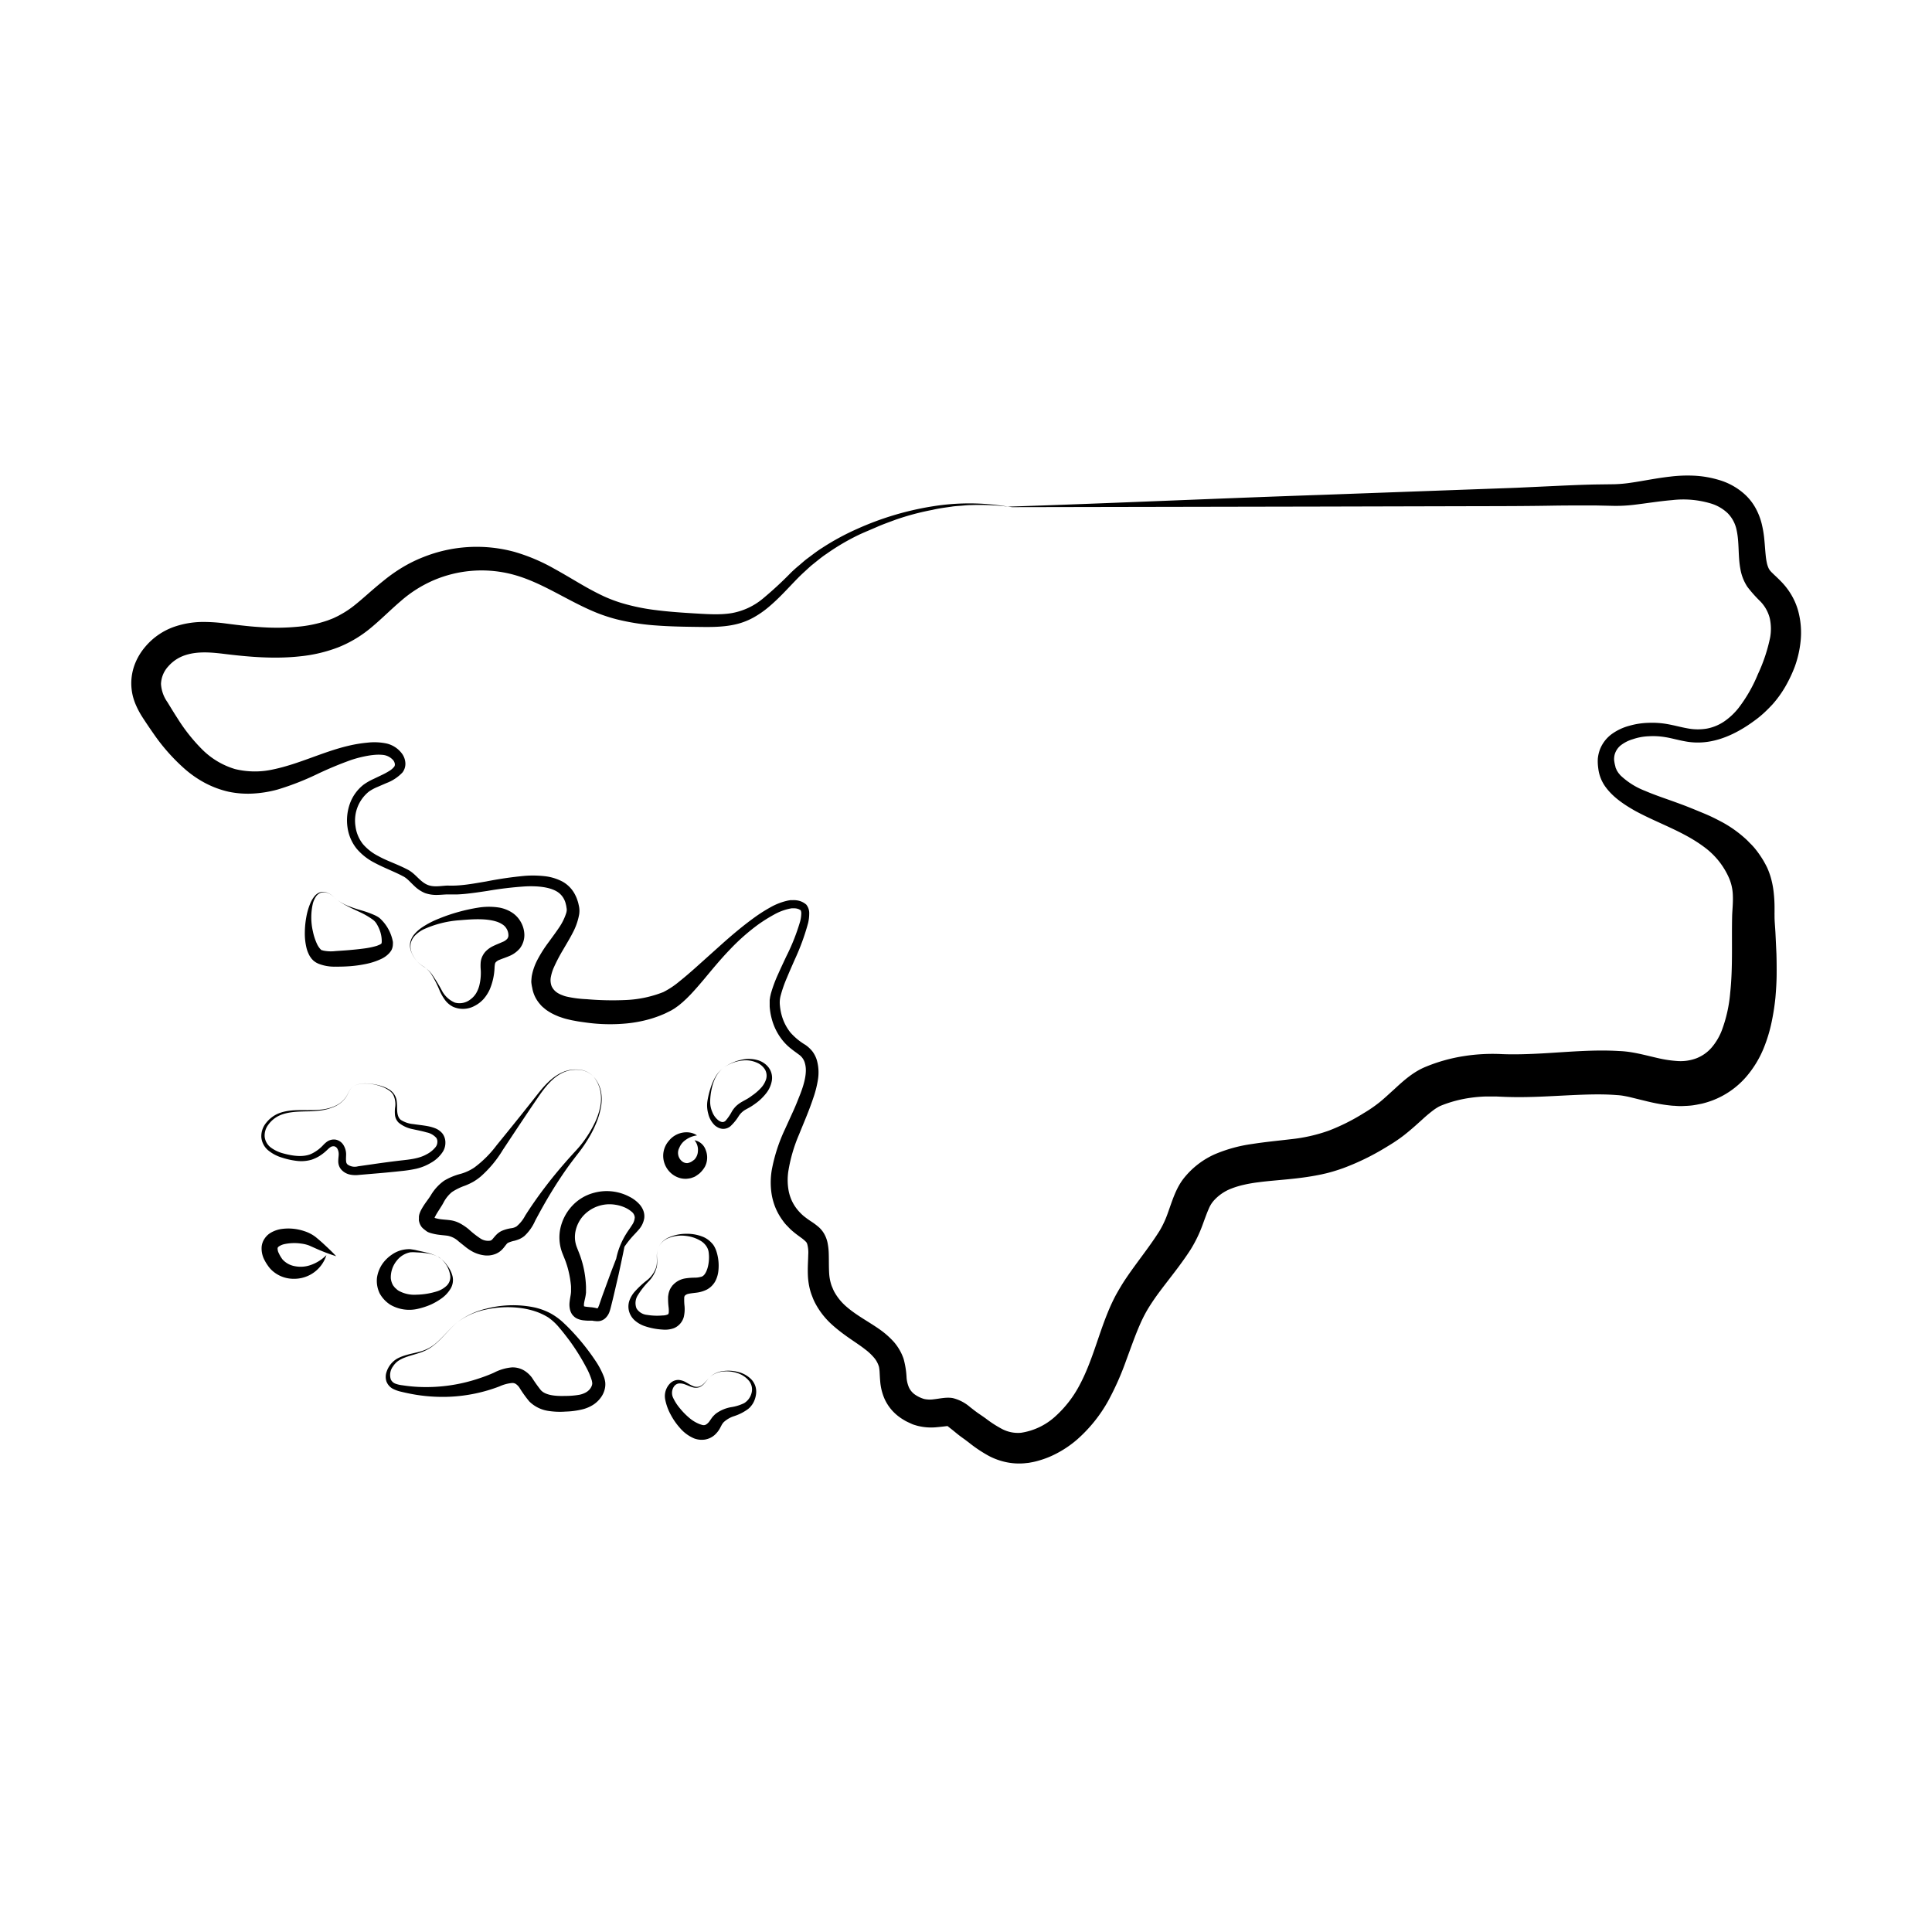 <svg id="Layer_1" data-name="Layer 1" xmlns="http://www.w3.org/2000/svg" viewBox="0 0 600 600"><title>guineabissau</title><path d="M313,157.33h.55c32.39-1.06,64.74-2.56,97-3.65l48.35-1.76,12.06-.44,12.06-.56c4.06-.19,8.14-.37,12.27-.46l6.1-.08a41.54,41.54,0,0,0,5.2-.48c3.68-.52,7.67-1.39,12.16-1.89a43.77,43.77,0,0,1,7.16-.29,32.05,32.05,0,0,1,7.8,1.3,20.39,20.39,0,0,1,8.3,4.65,16.7,16.7,0,0,1,3.34,4.38,20.16,20.16,0,0,1,1.78,4.68,34,34,0,0,1,.72,4.06c.13,1.23.22,2.34.3,3.37s.16,1.92.25,2.75a21.06,21.06,0,0,0,.36,2.12,8.69,8.69,0,0,0,.49,1.43,4.63,4.63,0,0,0,.55.85c.11.13.19.19.34.37l.74.72c.59.56,1.4,1.3,2.34,2.28a21.59,21.59,0,0,1,3,3.89,20.68,20.68,0,0,1,2.2,5.08,25.87,25.87,0,0,1,.75,9.7,32.83,32.83,0,0,1-1.77,7.65,42.73,42.73,0,0,1-2.87,6.09,33.77,33.77,0,0,1-4.07,5.67c-.85.9-1.7,1.78-2.63,2.63s-1.9,1.66-3,2.44c-4.12,3.05-9,5.68-14.19,6.5a21.17,21.17,0,0,1-7.47-.13c-2.26-.41-4.19-1-6-1.27a22.64,22.64,0,0,0-5.13-.28,17.23,17.23,0,0,0-4.92.91,11.21,11.21,0,0,0-3.89,2,5.69,5.69,0,0,0-1.78,2.77,6,6,0,0,0-.18,1.56,11.06,11.06,0,0,0,.32,1.85l.12.48.05.24.09.19c.13.24.19.48.33.72l.45.69c.2.23.38.45.56.68a23.15,23.15,0,0,0,7.78,4.9c3.27,1.42,6.93,2.57,11,4.09,2,.73,4,1.56,6.16,2.45,1.07.44,2.18.9,3.29,1.42s2.24,1.11,3.4,1.72a37.08,37.08,0,0,1,6.89,4.83c.57.49,1.1,1,1.63,1.58A19.59,19.59,0,0,1,545,263.5a31.65,31.65,0,0,1,2.69,3.86c.39.69.76,1.36,1.12,2.1a24.55,24.55,0,0,1,1.06,2.83,28,28,0,0,1,1,5.2,42,42,0,0,1,.23,4.22v1.72a6.33,6.33,0,0,0,0,.65v.55c0,1.57.21,3.5.3,5.47l.29,6.17c.06,2.13.08,4.32.06,6.55s-.17,4.56-.37,6.94a71.16,71.16,0,0,1-1.14,7.43,46.65,46.65,0,0,1-2.47,8.23,32.34,32.34,0,0,1-5.54,9.07,26.12,26.12,0,0,1-10.59,7.32,29.19,29.19,0,0,1-3.08.94c-1,.2-2,.41-3,.54s-1.91.15-2.87.2-1.78,0-2.68-.08c-.42,0-.92-.05-1.28-.09l-1.11-.13c-.71-.09-1.43-.2-2.09-.32-1.36-.23-2.57-.5-3.72-.77l-5.73-1.4c-.78-.18-1.45-.3-2.06-.41a18.22,18.22,0,0,0-1.91-.2c-6.63-.54-14.19.07-22.64.44-4.21.19-8.7.29-13.37.06l-1.36-.06c-.39,0-.78,0-1.17,0-.78,0-1.56,0-2.33,0a44,44,0,0,0-4.62.41,39,39,0,0,0-8.77,2.29l-.18.07-.13.06-.26.1-.55.28c-.4.24-.83.49-1.33.85a43.27,43.27,0,0,0-3.61,3c-1.44,1.29-3.14,2.87-5.21,4.52-1,.82-2.17,1.66-3.4,2.47-.33.23-.56.37-.8.52l-.72.45-1.46.89a76.14,76.14,0,0,1-13.06,6.34c-1.2.43-2.46.84-3.74,1.2-.66.18-1.29.36-2,.51l-1,.23-.9.18c-2.42.48-4.75.81-6.93,1.06-4.39.5-8.33.74-11.74,1.2a43.31,43.31,0,0,0-4.74.83,26.86,26.86,0,0,0-3.86,1.2,14.05,14.05,0,0,0-5.37,3.78,8.91,8.91,0,0,0-1.46,2.41c-.57,1.26-1.19,3-2,5.21a41.58,41.58,0,0,1-3.65,7.48c-1.29,2-2.61,3.83-3.9,5.57-2.59,3.46-5.06,6.51-7.09,9.39-1,1.45-1.92,2.84-2.7,4.21a43.57,43.57,0,0,0-2.18,4.43c-1.4,3.21-2.67,6.87-4.14,10.82a87.39,87.39,0,0,1-5.58,12.57,45.32,45.32,0,0,1-9.74,12.07,33,33,0,0,1-7.17,4.7,27.15,27.15,0,0,1-4.19,1.63,22.57,22.57,0,0,1-2.31.6l-1.3.24-1.38.14a19.42,19.42,0,0,1-5.77-.39,20.8,20.8,0,0,1-5.07-1.83,42.06,42.06,0,0,1-6.35-4.23l-1.09-.82-1.27-.92c-1.14-.83-2-1.59-2.68-2.13s-1.14-.9-1.38-1.07l-.22-.15s0,0,0,0a1.23,1.23,0,0,0,.2,0c.28,0,.14-.07-.45,0s-1.55.19-3.05.33a17.25,17.25,0,0,1-6.11-.46c-.32-.09-.64-.19-1-.3s-.58-.22-.76-.3l-1.19-.55a11.66,11.66,0,0,1-1.26-.69,13.56,13.56,0,0,1-1.29-.85,14.23,14.23,0,0,1-4.62-5.64,17,17,0,0,1-1.36-5.52c-.12-1.36-.14-2.32-.19-3a12,12,0,0,0-.18-1.41,7.83,7.83,0,0,0-1.3-2.58,16.68,16.68,0,0,0-3-2.87c-2.64-2.1-6.39-4.16-10.28-7.66a24.18,24.18,0,0,1-5.24-6.71,16.64,16.64,0,0,1-.91-2.07,16.88,16.88,0,0,1-.72-2.18,21.5,21.5,0,0,1-.63-4.28c-.11-2.61.08-4.73.1-6.41a10.06,10.06,0,0,0-.29-3.33,2.61,2.61,0,0,0-.14-.37,1.42,1.42,0,0,0-.26-.38,11.07,11.07,0,0,0-1.62-1.36c-.78-.58-1.77-1.27-2.87-2.25-.58-.51-1-1-1.5-1.5s-.92-1.06-1.33-1.64a19,19,0,0,1-2.12-3.75,19.56,19.56,0,0,1-1.19-4.06,23.4,23.4,0,0,1,0-7.75,51.8,51.8,0,0,1,4.12-12.71l2.52-5.54c.41-.9.78-1.77,1.14-2.65l1.08-2.71c1.35-3.5,2.16-6.88,1.48-9.36a4.72,4.72,0,0,0-2-2.94c-.66-.51-1.57-1.12-2.52-1.9a16.12,16.12,0,0,1-2.68-2.73,18.06,18.06,0,0,1-3.21-6.65,19.65,19.65,0,0,1-.58-3.58c0-.3,0-.6,0-.91s0-.76,0-1.13l.15-1,.21-.92a42.26,42.26,0,0,1,2.28-6.15c.84-1.9,1.72-3.74,2.57-5.56a63.64,63.64,0,0,0,4.25-10.76,10.61,10.61,0,0,0,.35-2.37,2.3,2.3,0,0,0-.18-1.09,0,0,0,0,1,0,0s0,0-.08-.06l-.36-.2c-.1-.1-.26-.1-.39-.16a2.45,2.45,0,0,0-.41-.12,5.05,5.05,0,0,0-1-.08h-.54l-.57.1a17,17,0,0,0-4.91,1.85,49.86,49.86,0,0,0-4.88,3.05,64.71,64.71,0,0,0-8.9,7.87c-2.79,2.89-5.35,6-8,9.19-1.35,1.59-2.71,3.19-4.22,4.78l-1.18,1.19-1.29,1.19c-.5.4-.91.8-1.49,1.2l-.85.61c-.32.21-.69.42-1,.62l-.52.27-.41.2-.83.41c-.55.28-1.12.49-1.68.73-1.14.45-2.29.84-3.44,1.17a40.8,40.8,0,0,1-6.93,1.31,54.08,54.08,0,0,1-13-.29l-1.52-.21-.84-.13-.91-.17-.92-.17-1-.23a18.28,18.28,0,0,1-2-.56l-1-.34c-.36-.14-.74-.31-1.11-.47a16.06,16.06,0,0,1-2.33-1.27,10.08,10.08,0,0,1-1.25-.95c-.21-.17-.41-.34-.61-.53s-.42-.45-.61-.68a10.19,10.19,0,0,1-1.92-3.24,10.4,10.4,0,0,1-.47-1.8A12.47,12.47,0,0,1,165,305c0-.5.05-1,.1-1.51s.15-.87.24-1.3a18.38,18.38,0,0,1,1.53-4.05,40.75,40.75,0,0,1,3.62-5.68c1.21-1.67,2.38-3.24,3.38-4.76a17.22,17.22,0,0,0,2-4.23,5.54,5.54,0,0,0,.14-.77,1.41,1.41,0,0,1,0-.29,4.29,4.29,0,0,0-.08-.53,6.19,6.19,0,0,0-.21-1.09,5.2,5.2,0,0,0-.31-1A5.92,5.92,0,0,0,173,276.9c-2.37-1.45-6.13-1.8-9.87-1.62a112.14,112.14,0,0,0-11.69,1.39c-2,.3-4,.61-6.12.84-1,.12-2.12.21-3.21.26-.57,0-1.11,0-1.7,0l-.86,0-.54,0c-.82,0-1.84.12-3,.15a10.72,10.72,0,0,1-4-.56,10.54,10.54,0,0,1-3.33-2.21c-.83-.78-1.5-1.5-2.13-2.06a7,7,0,0,0-.89-.68l-.2-.13-.32-.16-.62-.33c-.84-.42-1.73-.83-2.63-1.23-1.82-.82-3.74-1.63-5.67-2.67a18,18,0,0,1-5.44-4.3,13.58,13.58,0,0,1-2.86-6.66,15.37,15.37,0,0,1,.67-7.14,13.12,13.12,0,0,1,4.28-6.07,18,18,0,0,1,3.12-1.8l2.74-1.31a21.57,21.57,0,0,0,2.33-1.29,5.6,5.6,0,0,0,1.42-1.29,1.25,1.25,0,0,0,.13-.84,2.41,2.41,0,0,0-.53-1.14,4.94,4.94,0,0,0-3-1.59,13.37,13.37,0,0,0-2.18-.07,22.64,22.64,0,0,0-2.52.29A36.84,36.84,0,0,0,109.1,236a112,112,0,0,0-10.73,4.47,84.5,84.5,0,0,1-12.13,4.72A36.45,36.45,0,0,1,79,246.42a29.29,29.29,0,0,1-8-.54A29.69,29.69,0,0,1,63.38,243a33.4,33.4,0,0,1-6.34-4.5A59.81,59.81,0,0,1,47.79,228c-1.27-1.81-2.42-3.51-3.59-5.32a26.43,26.43,0,0,1-2.11-4,17.79,17.79,0,0,1-.93-2.91,17.31,17.31,0,0,1-.39-3.45,16.77,16.77,0,0,1,1.3-6.54,18.81,18.81,0,0,1,3.11-5A20.69,20.69,0,0,1,54,194.69a27.74,27.74,0,0,1,9-1.54,53.08,53.08,0,0,1,7.24.5l3,.38c1,.12,1.9.22,2.84.32,1.89.21,3.75.35,5.59.46a68.19,68.19,0,0,0,10.64-.16,39.09,39.09,0,0,0,9.54-2c.72-.29,1.47-.53,2.14-.88l1-.48,1-.55a29.19,29.19,0,0,0,4-2.68c2.71-2.13,5.63-4.93,9.16-7.74a49.55,49.55,0,0,1,5.82-4.11A43.12,43.12,0,0,1,131.5,173a44.64,44.64,0,0,1,28.24-1.62,57.26,57.26,0,0,1,12.44,5.27c3.73,2.05,7.15,4.19,10.51,6.06,1.68.92,3.35,1.79,5,2.55a45.53,45.53,0,0,0,5.11,1.94,63.77,63.77,0,0,0,11.11,2.3c3.86.49,7.82.76,11.84,1s7.89.5,11.43-.08a20.83,20.83,0,0,0,9.75-4.53,114.36,114.36,0,0,0,8.75-8.09c.74-.71,1.51-1.41,2.31-2.07s1.56-1.36,2.36-2c1.67-1.22,3.27-2.52,5-3.59a76.35,76.35,0,0,1,10.77-5.85,92.22,92.22,0,0,1,23.23-7A72.1,72.1,0,0,1,313,157.33Zm1.34.17-.79-.09a73.69,73.69,0,0,0-12.05-.55c-1,0-2,.12-3,.2s-2,.12-3,.29c-2,.29-4,.53-5.92,1A78.88,78.88,0,0,0,278,161.45c-1.86.7-3.73,1.35-5.55,2.15s-3.66,1.55-5.47,2.37a69.66,69.66,0,0,0-10.25,6c-1.67,1.09-3.16,2.4-4.72,3.62-.75.65-1.47,1.33-2.2,2s-1.45,1.35-2.15,2.07c-2.79,2.85-5.49,5.92-8.65,8.6a29.71,29.71,0,0,1-5.12,3.58A21.37,21.37,0,0,1,228,194c-4.12.87-8.25.73-12.27.68s-8.09-.14-12.15-.45a70.67,70.67,0,0,1-12.07-1.9,51.42,51.42,0,0,1-5.83-1.88c-1.9-.75-3.75-1.6-5.57-2.5-7.25-3.57-14.13-8-22-9.82a37.93,37.93,0,0,0-23.5,2.1,38.65,38.65,0,0,0-10.11,6.41c-3.07,2.61-5.91,5.49-9,8.07A37.49,37.49,0,0,1,105.13,201a45.59,45.59,0,0,1-11.78,2.81c-8.06.91-16.18.2-24.17-.79-4-.47-8.14-.8-12,.57a11.86,11.86,0,0,0-4.94,3.38A8.48,8.48,0,0,0,50,212.42a10.84,10.84,0,0,0,2,5.64c1.05,1.72,2.1,3.45,3.2,5.14a54.49,54.49,0,0,0,7.51,9.47A24.24,24.24,0,0,0,73,238.84a26,26,0,0,0,12,.07c7.92-1.67,15.22-5.4,23.09-7.27a41.54,41.54,0,0,1,6-1,18.45,18.45,0,0,1,6,.27,8.31,8.31,0,0,1,4.89,3.33,5.57,5.57,0,0,1,.92,2.85,4.46,4.46,0,0,1-.91,2.81,13.28,13.28,0,0,1-5,3.3l-2.77,1.2a13.94,13.94,0,0,0-2.66,1.44,11.54,11.54,0,0,0-4.16,10.78,11.21,11.21,0,0,0,2.31,5.52,15.55,15.55,0,0,0,4.74,3.7c1.78,1,3.65,1.73,5.5,2.52.93.4,1.85.81,2.76,1.25.45.24.91.44,1.34.7a10.68,10.68,0,0,1,1.23.89c1.53,1.28,2.82,3,4.74,3.69s4,.19,6,.13c4.05.18,8.05-.62,12-1.28A118.31,118.31,0,0,1,163,272a33,33,0,0,1,6,.09,15.53,15.53,0,0,1,5.76,1.74,9.71,9.71,0,0,1,4,4.36,8.89,8.89,0,0,1,.56,1.4,9.59,9.59,0,0,1,.4,1.46,7.23,7.23,0,0,1,.13,3,19.47,19.47,0,0,1-2,5.67c-.92,1.8-2,3.54-3,5.28a51.54,51.54,0,0,0-2.81,5.36,13.27,13.27,0,0,0-.93,2.88,5.31,5.31,0,0,0,.19,3,4.82,4.82,0,0,0,2,2.2,7.44,7.44,0,0,0,1.37.64,8,8,0,0,0,1.44.45,34.57,34.57,0,0,0,6,.77,92.17,92.17,0,0,0,12.1.27A35.81,35.81,0,0,0,206,308.1a25.84,25.84,0,0,0,5-3.32c1.58-1.26,3.11-2.58,4.62-3.91l9-8.07c3-2.66,6.11-5.27,9.38-7.65a48.48,48.48,0,0,1,5.09-3.28,19.49,19.49,0,0,1,5.61-2.19l.75-.13.75,0a6.93,6.93,0,0,1,1.51.1,5.54,5.54,0,0,1,2.69,1.29,4.19,4.19,0,0,1,.91,2.81,12.64,12.64,0,0,1-.37,3A70.85,70.85,0,0,1,246.82,298c-.81,1.85-1.63,3.69-2.4,5.56a39.83,39.83,0,0,0-2,5.71,8.21,8.21,0,0,0-.21,3,16.63,16.63,0,0,0,.54,3,15,15,0,0,0,2.71,5.37,19.32,19.32,0,0,0,4.64,3.84,10.24,10.24,0,0,1,2.21,2.05,8.86,8.86,0,0,1,1.36,2.69,14,14,0,0,1,.36,6,32.91,32.91,0,0,1-1.49,5.86c-1.27,3.84-2.9,7.54-4.4,11.28a48.13,48.13,0,0,0-3.35,11.6,18.49,18.49,0,0,0,.16,6,13.75,13.75,0,0,0,.93,2.87,13.53,13.53,0,0,0,1.56,2.58,15.47,15.47,0,0,0,2.09,2.19,28.9,28.9,0,0,0,2.45,1.78,20.3,20.3,0,0,1,2.41,1.82,8.31,8.31,0,0,1,1.8,2.41,9.68,9.68,0,0,1,.91,2.88,19,19,0,0,1,.28,3c.06,2,0,4,.13,6.06a14.22,14.22,0,0,0,.52,3,8.94,8.94,0,0,0,.52,1.42,10,10,0,0,0,.64,1.37,16.91,16.91,0,0,0,3.86,4.61c3.07,2.63,6.7,4.5,10,6.81a26.52,26.52,0,0,1,4.56,4,15.92,15.92,0,0,1,3,5.2,26.73,26.73,0,0,1,.94,6,9.79,9.79,0,0,0,.73,2.92,5.61,5.61,0,0,0,1.94,2.27,10,10,0,0,0,2.72,1.3,8.39,8.39,0,0,0,3,.12c2-.22,4-.74,6-.37a12.91,12.91,0,0,1,5.32,2.78c.8.62,1.58,1.25,2.41,1.83s1.67,1.13,2.49,1.73a35.71,35.71,0,0,0,5.08,3.27,10.61,10.61,0,0,0,5.85,1.15,20.24,20.24,0,0,0,10.74-5.17,34.94,34.94,0,0,0,7.38-9.52c3.84-7.13,5.72-15.08,8.77-22.55a58.06,58.06,0,0,1,2.54-5.49c1-1.78,2-3.5,3.14-5.18,2.25-3.35,4.73-6.55,7.08-9.83,1.18-1.64,2.32-3.3,3.39-5a30.62,30.62,0,0,0,2.54-5.48c1.37-3.77,2.5-7.76,5.07-10.94a25.62,25.62,0,0,1,9.51-7.33,45.49,45.49,0,0,1,11.64-3.2c4-.63,8-1,12-1.48a50.43,50.43,0,0,0,11.78-2.66,63.1,63.1,0,0,0,10.81-5.41,42.77,42.77,0,0,0,5-3.44c1.57-1.27,3-2.65,4.52-4,2.94-2.74,6-5.46,9.82-7A51.64,51.64,0,0,1,454.52,328a57.38,57.38,0,0,1,12.07-.63c4,.15,8.08,0,12.11-.21,8.05-.44,16.12-1.25,24.19-.75,4.06.14,8,1.29,11.9,2.17a36.62,36.62,0,0,0,6,.92,14,14,0,0,0,5.94-.8,12,12,0,0,0,4.89-3.44,18.52,18.52,0,0,0,3.07-5.17,43.57,43.57,0,0,0,2.64-11.78c.86-8,.4-16.13.61-24.2.1-2,.3-4,.21-6a14.58,14.58,0,0,0-1.37-5.85,23.76,23.76,0,0,0-7.59-9.25c-6.51-4.86-14.34-7.35-21.42-11.21-3.51-2-6.95-4.29-9.3-7.61a12.18,12.18,0,0,1-2.12-5.62,15.22,15.22,0,0,1-.13-3,11.46,11.46,0,0,1,.7-2.94,10.82,10.82,0,0,1,3.68-4.7,16.74,16.74,0,0,1,5.46-2.55,23.71,23.71,0,0,1,6-.9,27.15,27.15,0,0,1,6,.44c2,.36,3.93.91,5.92,1.26a16.87,16.87,0,0,0,6,.11,14.24,14.24,0,0,0,5.56-2.29,20.43,20.43,0,0,0,4.38-4.13,45.46,45.46,0,0,0,6-10.47,51.28,51.28,0,0,0,3.82-11.46,15.29,15.29,0,0,0-.14-6,11.65,11.65,0,0,0-2.94-5.2,41.15,41.15,0,0,1-4-4.5,14.54,14.54,0,0,1-2.18-5.61c-.75-4-.3-8.09-1.16-12a10.36,10.36,0,0,0-2.78-5.26,13,13,0,0,0-5.19-3,29.83,29.83,0,0,0-12-1.06c-4,.33-8,1-12,1.47a47.08,47.08,0,0,1-6.05.32l-6.06-.13c-4,0-8.07,0-12.11.05-8.07.15-16.14.17-24.22.18l-48.45.12Z"/><path d="M103.82,278.72a5.77,5.77,0,0,0-1.85-1.29,3.32,3.32,0,0,0-2.19-.23,3.1,3.1,0,0,0-1.7,1.32,7.35,7.35,0,0,0-.9,2,19.24,19.24,0,0,0,0,8.77,17.89,17.89,0,0,0,1.33,4,6.65,6.65,0,0,0,1,1.48l.25.22c.08.06.15.08.21.13s.11,0,.15,0l.35.11a11.87,11.87,0,0,0,3.67.14c1.47-.1,2.94-.19,4.4-.32s2.9-.27,4.31-.46a25.89,25.89,0,0,0,4-.8c.32-.08.52-.21.8-.3a1.79,1.79,0,0,0,.31-.15,1.16,1.16,0,0,0,.26-.14.87.87,0,0,1,.18-.11s0,.1,0,0a.37.37,0,0,0,.09-.2,1.39,1.39,0,0,0,.06-.33,9.64,9.64,0,0,0-.68-3.82,10.86,10.86,0,0,0-.91-1.84,4.36,4.36,0,0,0-1.36-1.42,24.17,24.17,0,0,0-3.88-2.23c-1.37-.65-2.78-1.26-4.13-2A19,19,0,0,1,103.82,278.72Zm0,0a14.79,14.79,0,0,0,3.83,2.43,39.74,39.74,0,0,0,4.3,1.5,31.11,31.11,0,0,1,4.39,1.56,9.64,9.64,0,0,1,1.12.6,5.68,5.68,0,0,1,1,.85,13.12,13.12,0,0,1,3.55,6.8,4.08,4.08,0,0,1,0,.8,3.6,3.6,0,0,1-.12.93,3.76,3.76,0,0,1-.42,1.06c-.18.26-.37.5-.57.74a8,8,0,0,1-2.47,1.8,20.8,20.8,0,0,1-4.81,1.58,39.2,39.2,0,0,1-4.74.68c-1.57.12-3.13.17-4.7.15a13.29,13.29,0,0,1-5.32-.93c-.24-.11-.46-.22-.7-.35a8.37,8.37,0,0,1-.81-.58c-.21-.21-.43-.43-.62-.65l-.47-.66a10.28,10.28,0,0,1-1.06-2.58,19.15,19.15,0,0,1-.53-4.92,27.59,27.59,0,0,1,.46-4.74,19.7,19.7,0,0,1,1.35-4.51,9.4,9.4,0,0,1,1.24-2,3.64,3.64,0,0,1,2-1.25,3.57,3.57,0,0,1,2.25.36A5.86,5.86,0,0,1,103.82,278.72Z"/><path d="M129.41,298.45a11.08,11.08,0,0,0,2.36,1.89,9.48,9.48,0,0,1,2.24,2.05,50.17,50.17,0,0,1,3.18,5.17,8.13,8.13,0,0,0,4.06,3.8,5.46,5.46,0,0,0,4.87-1,6.78,6.78,0,0,0,1.71-1.84,9.31,9.31,0,0,0,1-2.36,16.1,16.1,0,0,0,.44-5.36,14.19,14.19,0,0,1,0-1.75,5.58,5.58,0,0,1,.65-2.3,5.86,5.86,0,0,1,1.55-1.87,7.81,7.81,0,0,1,1.73-1.09c1.09-.53,2.06-.88,2.82-1.24a3.67,3.67,0,0,0,1.51-1,1.7,1.7,0,0,0,.36-1.2,3.9,3.9,0,0,0-.46-1.74,4.52,4.52,0,0,0-.52-.77c-.1-.13-.21-.22-.31-.33a4.88,4.88,0,0,0-.41-.32,7.48,7.48,0,0,0-2.06-1c-3.2-1-7.35-.75-11.27-.41a32.46,32.46,0,0,0-11.48,2.92,10.14,10.14,0,0,0-2.38,1.73,5.14,5.14,0,0,0-1.44,2.54,5.2,5.2,0,0,0,.32,2.94A11,11,0,0,0,129.41,298.45Zm0,0a10.77,10.77,0,0,1-1.58-2.57,5.56,5.56,0,0,1-.46-3,5.82,5.82,0,0,1,1.33-2.77,12.26,12.26,0,0,1,2.31-2.06,27.81,27.81,0,0,1,5.5-2.84,52.64,52.64,0,0,1,5.88-2,55.54,55.54,0,0,1,6.1-1.33,20.58,20.58,0,0,1,6.69,0,10.94,10.94,0,0,1,3.5,1.32c.28.17.55.35.83.55a9.11,9.11,0,0,1,.8.7,8.11,8.11,0,0,1,1.29,1.64,8.44,8.44,0,0,1,1.24,4,6.81,6.81,0,0,1-1.41,4.46,8.63,8.63,0,0,1-3.42,2.42c-1.09.46-2,.74-2.78,1.07a3.1,3.1,0,0,0-1.3.83,1.24,1.24,0,0,0-.23.58,8.83,8.83,0,0,0-.12,1.27,19.21,19.21,0,0,1-1.49,6.56,12.34,12.34,0,0,1-1.88,2.94,9.66,9.66,0,0,1-2.8,2.16,7.55,7.55,0,0,1-6.74.27,7,7,0,0,1-2.51-2.15,15.42,15.42,0,0,1-1.56-2.71,35.38,35.38,0,0,0-2.73-5.39,8.93,8.93,0,0,0-2.13-2.12A11,11,0,0,1,129.41,298.45Z"/><path d="M109.83,337.28c-1.32.82-1.62,2.44-2.49,3.63a8.52,8.52,0,0,1-3.45,2.75,15.57,15.57,0,0,1-4.29,1.2,36.94,36.94,0,0,1-4.45.29c-2.94.07-6,.14-8.59,1.39a8.86,8.86,0,0,0-3.22,2.73,5.54,5.54,0,0,0-1.14,3.83,4.89,4.89,0,0,0,2,3.34A11.28,11.28,0,0,0,88,358.21c2.74.74,5.76,1.2,8.25.31a10.08,10.08,0,0,0,1.8-.95,11.63,11.63,0,0,0,1.63-1.26c.53-.46.9-1,1.68-1.6a3.7,3.7,0,0,1,2.86-.79,3.64,3.64,0,0,1,2.49,1.76,5.6,5.6,0,0,1,.78,2.65c0,.9-.09,1.66,0,2.23a1.37,1.37,0,0,0,.5,1.12,3.83,3.83,0,0,0,3.18.53l4.41-.63q4.4-.65,8.82-1.17c2.94-.33,5.69-.6,8-1.88a8.66,8.66,0,0,0,2.9-2.33,2.56,2.56,0,0,0,.52-1.39,2.28,2.28,0,0,0-.28-1.38,5.48,5.48,0,0,0-3.11-1.77c-1.36-.4-2.83-.67-4.3-1a9.72,9.72,0,0,1-4.31-2,3.9,3.9,0,0,1-1.14-2.24,10.65,10.65,0,0,1,0-2.32,6.62,6.62,0,0,0-.59-4.17,4.72,4.72,0,0,0-1.54-1.47,10,10,0,0,0-2-1,14.43,14.43,0,0,0-4.31-.92A8.23,8.23,0,0,0,109.83,337.28Zm0,0a8.15,8.15,0,0,1,4.33-.77,17.24,17.24,0,0,1,4.38.79,11.09,11.09,0,0,1,2.06.9,5.07,5.07,0,0,1,1.73,1.5,5,5,0,0,1,.86,2.15,16,16,0,0,1,.13,2.27c0,1.45.18,2.94,1.19,3.69a8.58,8.58,0,0,0,3.86,1.29c1.44.22,2.92.35,4.45.64a12.92,12.92,0,0,1,2.34.66,5.54,5.54,0,0,1,2.25,1.63,4.65,4.65,0,0,1,.91,2.83,5.23,5.23,0,0,1-.78,2.8,10.51,10.51,0,0,1-3.73,3.47,15.74,15.74,0,0,1-4.54,1.83,38.65,38.65,0,0,1-4.56.71q-4.42.48-8.86.84l-4.44.38a8.54,8.54,0,0,1-2.6-.09,5,5,0,0,1-2.59-1.33,3.72,3.72,0,0,1-.9-1.34,4.08,4.08,0,0,1-.27-1.52c0-.92.15-1.63.14-2.21a3.55,3.55,0,0,0-.38-1.59,1.5,1.5,0,0,0-1-.81,1.67,1.67,0,0,0-1.31.35c-.41.27-1,.91-1.59,1.41A13.92,13.92,0,0,1,99,359.14a12.53,12.53,0,0,1-2.18,1,11.4,11.4,0,0,1-4.76.37,23.28,23.28,0,0,1-4.48-1,12.29,12.29,0,0,1-4.14-2.14,6,6,0,0,1-2.28-4.19,6.52,6.52,0,0,1,1.48-4.45,9.63,9.63,0,0,1,3.62-2.84c2.86-1.23,5.94-1.14,8.89-1.13s6,0,8.7-1.21a8.09,8.09,0,0,0,3.46-2.68C108.19,339.72,108.51,338.09,109.83,337.28Z"/><path d="M184.28,334.3a7,7,0,0,0-4.54-2.06,9.9,9.9,0,0,0-5,.91c-3.09,1.49-5.27,4.24-7.21,7-3.86,5.62-7.63,11.32-11.39,17a35.39,35.39,0,0,1-6.82,8.2A17.42,17.42,0,0,1,147,367a20.71,20.71,0,0,1-2.54,1.2,18.43,18.43,0,0,0-4.1,2,10.53,10.53,0,0,0-2.62,3.27l-.29.52c-.12.21-.27.45-.39.64l-.7,1.11c-.45.7-.88,1.38-1.19,2a3.05,3.05,0,0,0-.28.66s0,0,0,0l0,0s0,0,0,0a.16.16,0,0,0,0-.1c0-.05,0-.15-.1-.18s-.06-.06,0,0a.43.43,0,0,0,.17.08,1.27,1.27,0,0,0,.32.12,11.26,11.26,0,0,0,2,.37c.79.09,1.61.13,2.63.27a9.12,9.12,0,0,1,3.22,1.12,16.7,16.7,0,0,1,2.47,1.71,28.58,28.58,0,0,0,3.64,2.86,4.33,4.33,0,0,0,3,.65c.34-.11.51-.19,1-.82.26-.29.57-.69,1-1.11a5.87,5.87,0,0,1,1.63-1.13,11.65,11.65,0,0,1,2.93-.81,4,4,0,0,0,1.62-.56,11,11,0,0,0,2.7-3.38q2.79-4.38,5.92-8.5c2.07-2.75,4.26-5.41,6.52-8,1.12-1.29,2.29-2.57,3.44-3.82a32.6,32.6,0,0,0,3.14-4,33.54,33.54,0,0,0,2.53-4.39,20.32,20.32,0,0,0,1.67-4.79,12.5,12.5,0,0,0,.12-5.06A10.09,10.09,0,0,0,184.28,334.3Zm0,0a10.08,10.08,0,0,1,2.33,4.5,12.88,12.88,0,0,1,0,5.1,23.1,23.1,0,0,1-1.47,4.93,33.58,33.58,0,0,1-2.32,4.6,43.61,43.61,0,0,1-2.9,4.29c-1.05,1.35-2.08,2.69-3.09,4.06-2,2.75-3.86,5.59-5.62,8.47s-3.41,5.85-5,8.84a14.3,14.3,0,0,1-3.36,4.77,7,7,0,0,1-1.53.94,11.87,11.87,0,0,1-1.51.52,9.68,9.68,0,0,0-2,.63,1.46,1.46,0,0,0-.44.36c-.16.18-.38.47-.66.83a8.67,8.67,0,0,1-1.14,1.26,6,6,0,0,1-1.76,1.05,7.06,7.06,0,0,1-3.73.36,10.51,10.51,0,0,1-3.12-1,14.82,14.82,0,0,1-2.53-1.68l-2-1.6a6.93,6.93,0,0,0-3.33-1.74c-.67-.11-1.55-.17-2.45-.28a16.46,16.46,0,0,1-3-.6,6.47,6.47,0,0,1-.87-.34A5.85,5.85,0,0,1,132,382a5.94,5.94,0,0,1-1-.88,4.59,4.59,0,0,1-.71-1.3c-.07-.24-.14-.48-.19-.72a5,5,0,0,1,0-.66c0-.22,0-.43,0-.65a5.32,5.32,0,0,1,.13-.67,7.76,7.76,0,0,1,.73-1.68c1-1.8,2.1-3,2.92-4.38a14.68,14.68,0,0,1,4.06-4.39,19.59,19.59,0,0,1,5.22-2.15,14.81,14.81,0,0,0,4.14-1.93,33.79,33.79,0,0,0,6.9-6.88c4.32-5.3,8.6-10.61,12.83-16,2.1-2.67,4.51-5.33,7.69-6.73a10.35,10.35,0,0,1,5-.8A7,7,0,0,1,184.28,334.3Z"/><path d="M136.21,390.44c-2.14-1.27-4.65-1.39-7.07-1.52a11.16,11.16,0,0,0-1.75,0,7,7,0,0,0-4.13,2.54,8.21,8.21,0,0,0-1.89,5.53,5.54,5.54,0,0,0,.75,2.26l.36.44a2,2,0,0,0,.18.23l.23.2c.16.13.3.27.45.41a4.59,4.59,0,0,0,.51.35,10,10,0,0,0,5.45,1.2,22.86,22.86,0,0,0,6.63-1.11,7.78,7.78,0,0,0,2.77-1.67,3.76,3.76,0,0,0,1.14-3,8.41,8.41,0,0,0-3.63-5.93Zm0,0a8.4,8.4,0,0,1,2.63,2.51,9,9,0,0,1,1.68,3.33,5.21,5.21,0,0,1-.59,3.93,10.1,10.1,0,0,1-2.78,3,19.58,19.58,0,0,1-3.48,2,22.56,22.56,0,0,1-3.78,1.23,11.74,11.74,0,0,1-8.67-1.24,9.86,9.86,0,0,1-3.32-3.55,9,9,0,0,1-.83-4.8,10.25,10.25,0,0,1,1.58-4.18,11.27,11.27,0,0,1,3-3,9.27,9.27,0,0,1,3.75-1.58,9.54,9.54,0,0,1,2-.15c.65.1,1.32.18,1.89.33C131.6,388.82,134.1,389.17,136.21,390.44Z"/><path d="M142.11,410.58c-2.59,2.12-4.54,4.9-7.13,7a13.49,13.49,0,0,1-4.39,2.46c-1.59.56-3.23.93-4.76,1.52a9.92,9.92,0,0,0-2.16,1.08,6,6,0,0,0-1.59,1.67,4.46,4.46,0,0,0-.7,4.11,2.61,2.61,0,0,0,1.39,1.28,9.09,9.09,0,0,0,2.21.51,47,47,0,0,0,4.87.5,51.34,51.34,0,0,0,19.08-2.69,47.36,47.36,0,0,0,4.47-1.72,14.89,14.89,0,0,1,5.64-1.65,7.06,7.06,0,0,1,3.66.93,8.59,8.59,0,0,1,2.54,2.32,45.5,45.5,0,0,0,2.72,3.82c1.4,1.55,4.34,1.9,7.52,1.8a25.47,25.47,0,0,0,4.49-.37,6.9,6.9,0,0,0,1.78-.62,4.32,4.32,0,0,0,1.32-1,3.69,3.69,0,0,0,.76-1.31,2.44,2.44,0,0,0,.1-.65,7,7,0,0,0-.13-.81,22,22,0,0,0-1.79-4.2,67.58,67.58,0,0,0-5.2-8.3c-1-1.32-2-2.63-3.05-3.85a17.23,17.23,0,0,0-3.48-3.26,19.2,19.2,0,0,0-4.37-2,25.34,25.34,0,0,0-4.82-1,31.39,31.39,0,0,0-9.9.48A22.37,22.37,0,0,0,142.11,410.58Zm0,0a23.89,23.89,0,0,1,9-4.18,33,33,0,0,1,10-1,32.19,32.19,0,0,1,5,.66,20.29,20.29,0,0,1,4.85,1.8A19.86,19.86,0,0,1,175.2,411c1.26,1.17,2.43,2.41,3.57,3.67a69.53,69.53,0,0,1,6.28,8.11,24.9,24.9,0,0,1,2.51,4.83,8.45,8.45,0,0,1,.4,1.63,6.36,6.36,0,0,1-.08,1.85,7.27,7.27,0,0,1-1.44,3.13,8.79,8.79,0,0,1-2.47,2.2,11.36,11.36,0,0,1-2.86,1.21,25.06,25.06,0,0,1-5.45.75,23.54,23.54,0,0,1-5.56-.24,10.59,10.59,0,0,1-5.72-2.91,36.5,36.5,0,0,1-3.09-4.32,4.41,4.41,0,0,0-1.07-1.09,2,2,0,0,0-1.14-.32,11.94,11.94,0,0,0-3.94,1.05,49.48,49.48,0,0,1-15.25,3.21,52,52,0,0,1-10.29-.54c-1.7-.26-3.37-.61-5-1a11.26,11.26,0,0,1-2.58-.91,4.35,4.35,0,0,1-2-2.27,4.62,4.62,0,0,1,0-2.89,7.43,7.43,0,0,1,3.26-4.18,13.07,13.07,0,0,1,2.39-1c1.62-.52,3.27-.79,4.86-1.25a12.3,12.3,0,0,0,4.41-2.21C137.52,415.45,139.51,412.68,142.11,410.58Z"/><path d="M224.49,331.77c-2,1.57-3,4.09-3.5,6.49a20.21,20.21,0,0,0-.44,3.71,8.06,8.06,0,0,0,.7,3.46,6,6,0,0,0,2,2.61,4.25,4.25,0,0,0,.64.32,1.61,1.61,0,0,0,.58.1,1.42,1.42,0,0,0,.91-.46,15.34,15.34,0,0,0,1.92-2.83,8.41,8.41,0,0,1,1.36-1.72,9.62,9.62,0,0,1,1.77-1.28c.59-.34,1.13-.62,1.63-.91s1-.63,1.48-1a16.07,16.07,0,0,0,2.65-2.25,7.29,7.29,0,0,0,1.7-2.76,3.88,3.88,0,0,0-.29-3.05A5.41,5.41,0,0,0,235,330a8.39,8.39,0,0,0-3.56-.71A12.2,12.2,0,0,0,224.49,331.77Zm0,0a14.53,14.53,0,0,1,6.95-2.85,10,10,0,0,1,3.87.32,6.59,6.59,0,0,1,3.38,2.26,5.38,5.38,0,0,1,1,4.18,8.65,8.65,0,0,1-1.76,3.86,16,16,0,0,1-2.89,2.86c-.54.4-1.07.78-1.65,1.15s-1.15.66-1.66.95a6.09,6.09,0,0,0-2.31,2.11,15.18,15.18,0,0,1-2.61,3.18,3.48,3.48,0,0,1-2.55.77,4,4,0,0,1-1.24-.38,5.72,5.72,0,0,1-1-.66,7.31,7.31,0,0,1-2.07-3.66,9.35,9.35,0,0,1-.24-4,25.84,25.84,0,0,1,.89-3.72,18,18,0,0,1,1.46-3.5A9.09,9.09,0,0,1,224.49,331.77Z"/><path d="M216.46,352.61a7.66,7.66,0,0,0-3.54,1.41,5.44,5.44,0,0,0-1.95,2.43,3.36,3.36,0,0,0,.83,4.19,2.43,2.43,0,0,0,1.71.57,3.69,3.69,0,0,1,.5-.1,3,3,0,0,1,.55-.23,12.2,12.2,0,0,0,1.07-.74,4,4,0,0,0,1.11-2.57,4.61,4.61,0,0,0-1.05-3.45,4.54,4.54,0,0,1,3.46,3,6.21,6.21,0,0,1-.23,5.21,8.51,8.51,0,0,1-1.75,2.14c-.38.29-.77.57-1.18.83s-.93.4-1.41.57a10.1,10.1,0,0,1-1.56.22,7.47,7.47,0,0,1-1.57-.16,7,7,0,0,1-2.76-1.34,7.29,7.29,0,0,1-2.71-5.12,7.08,7.08,0,0,1,1.76-5.2C210,351.44,214.06,350.91,216.46,352.61Z"/><path d="M204.23,388c-.5,1.74.06,3.54-.24,5.33a10.13,10.13,0,0,1-2.62,4.7,24.7,24.7,0,0,0-3.22,4.11,4.52,4.52,0,0,0-.47,4.21,4.31,4.31,0,0,0,3.28,2,18.92,18.92,0,0,0,4.79.18,4.1,4.1,0,0,0,1.68-.34c.11-.09.15-.12.16-.2a1.52,1.52,0,0,0,.09-.28,8.3,8.3,0,0,0-.06-1.86,22.31,22.31,0,0,1-.14-3c0-.3.08-.64.13-1a7.07,7.07,0,0,1,.31-1.06,5,5,0,0,1,.55-1.05l.35-.5.38-.39a6.64,6.64,0,0,1,3.62-1.83,20.22,20.22,0,0,1,2.93-.23,6.91,6.91,0,0,0,1.89-.25c1.82-.25,2.83-4.28,2.48-7.3a4.48,4.48,0,0,0-.66-2.07,5.63,5.63,0,0,0-1.61-1.66,11.26,11.26,0,0,0-4.77-1.68,10.88,10.88,0,0,0-5.18.55A5.89,5.89,0,0,0,204.23,388Zm0,0a6.38,6.38,0,0,1,3.6-3.76,13.2,13.2,0,0,1,5.29-1.07,13,13,0,0,1,5.46,1.05A7.74,7.74,0,0,1,221,386a5.07,5.07,0,0,1,.94,1.31,8.3,8.3,0,0,1,.59,1.43,14.57,14.57,0,0,1,.57,5.92,8.9,8.9,0,0,1-.95,3.21,5,5,0,0,1-.52.8,5.92,5.92,0,0,1-.62.72,6.39,6.39,0,0,1-1.59,1.15,10.06,10.06,0,0,1-3.29.93c-1,.12-1.79.21-2.37.35a2,2,0,0,0-1.06.56l-.09.09a.08.08,0,0,1,0,.05s0,.09-.06.13,0,.15-.06.22l0,.36a16.57,16.57,0,0,0,.09,2.3,10.72,10.72,0,0,1-.22,3.45,5.29,5.29,0,0,1-3.05,3.49,8.11,8.11,0,0,1-3.57.44,20.83,20.83,0,0,1-5.78-1.16,9.25,9.25,0,0,1-2.78-1.64,5.94,5.94,0,0,1-1.83-2.9,5.66,5.66,0,0,1,.11-3.27,8.73,8.73,0,0,1,1.47-2.59,28.56,28.56,0,0,1,4-3.76,8.63,8.63,0,0,0,2.92-4.25C204.23,391.61,203.71,389.76,204.23,388Z"/><path d="M191.07,392.81a22.46,22.46,0,0,1,1.76-6.52,23.29,23.29,0,0,1,1.6-3.05c.61-1,1.31-1.9,1.83-2.77a4.56,4.56,0,0,0,.87-2.4,2.48,2.48,0,0,0-1-1.78,8.54,8.54,0,0,0-2.31-1.39,11.26,11.26,0,0,0-2.74-.76,11.08,11.08,0,0,0-10,3.5,10.37,10.37,0,0,0-2.36,4.77,9.3,9.3,0,0,0-.14,2.57,9.06,9.06,0,0,0,.64,2.56c.35.93.82,2,1.2,3.2a30.27,30.27,0,0,1,.93,3.48,32.47,32.47,0,0,1,.52,3.54c.06.59.09,1.19.12,1.79l0,.89c0,.31,0,.56,0,1a14.05,14.05,0,0,1-.33,1.94c-.12.55-.23,1-.29,1.46a4.45,4.45,0,0,0,0,.86c0,.11-.11-.11-.2-.12a2.25,2.25,0,0,0,.81.23c.45.07,1,.11,1.55.17.29,0,.61.07,1,.13s.66.15.82.18.22,0,.2.06-.1.05-.1.07.21-.15.37-.51c.08-.18.16-.39.25-.62l.27-.78c.36-1.05.72-2.1,1.11-3.14l2.29-6.26c1.6-4.15,3.18-8.3,5-12.39-.74,4.41-1.69,8.75-2.63,13.09l-1.51,6.49c-.25,1.09-.53,2.16-.79,3.24l-.21.81c-.08.3-.17.61-.29.95a4.91,4.91,0,0,1-1.47,2.21,3.61,3.61,0,0,1-1.59.75,4.89,4.89,0,0,1-1.46,0c-.39,0-.74-.11-.83-.11l-.67,0c-.52,0-1.12,0-1.78-.08a6.49,6.49,0,0,1-2.38-.61l-.37-.21-.39-.3a5.77,5.77,0,0,1-.64-.67,4.48,4.48,0,0,1-.7-1.54,6.77,6.77,0,0,1-.13-2.44c.07-.68.18-1.28.27-1.82a9.91,9.91,0,0,0,.17-1.34l0-.63,0-.76c0-.51-.08-1-.14-1.53a30.24,30.24,0,0,0-.53-3,25.86,25.86,0,0,0-.82-2.93c-.31-.95-.72-1.88-1.16-3a13.53,13.53,0,0,1-.64-7.91,15,15,0,0,1,3.67-6.92,14.08,14.08,0,0,1,6.67-4,15.09,15.09,0,0,1,11.14,1.22,10.58,10.58,0,0,1,3.12,2.39,6.35,6.35,0,0,1,1.14,1.89,5,5,0,0,1,.29,2.32,7,7,0,0,1-1.74,3.63c-.78.92-1.56,1.67-2.25,2.47a31,31,0,0,0-2,2.57A28.62,28.62,0,0,0,191.07,392.81Z"/><path d="M220.52,427.61c-.54.53-1,1.13-1.5,1.71a4.76,4.76,0,0,1-1.75,1.46,3.42,3.42,0,0,1-2.32,0c-.76-.22-1.45-.57-2.15-.81a4.4,4.4,0,0,0-2-.32,2.18,2.18,0,0,0-1.48.93A3.53,3.53,0,0,0,209,434a14.76,14.76,0,0,0,2.23,3.46,21.87,21.87,0,0,0,2.91,2.94,11.16,11.16,0,0,0,3.1,1.86c1,.35,1.43.51,2.13.08a3.86,3.86,0,0,0,1.06-1.1l.79-1.12a10.52,10.52,0,0,1,1.05-1.06A11.22,11.22,0,0,1,227.1,437a13.84,13.84,0,0,0,4-1.24,5.14,5.14,0,0,0,2.26-3,4.27,4.27,0,0,0-.68-3.84,7.72,7.72,0,0,0-3.56-2.46,10.79,10.79,0,0,0-4.45-.54A7.07,7.07,0,0,0,220.52,427.61Zm0,0a7.15,7.15,0,0,1,4.11-1.82,11.77,11.77,0,0,1,4.57.28,8.59,8.59,0,0,1,4.09,2.27,5.57,5.57,0,0,1,1.29,2.13,5.75,5.75,0,0,1,.21,2.54,7.72,7.72,0,0,1-.75,2.45,5.82,5.82,0,0,1-.73,1.12c-.14.17-.28.36-.44.52l-.5.45a15.19,15.19,0,0,1-4.4,2.25,8.6,8.6,0,0,0-3.27,1.92c-.17.21-.33.42-.48.64l-.42.8a8.06,8.06,0,0,1-1.79,2.42,6.06,6.06,0,0,1-3.16,1.5,6.68,6.68,0,0,1-3.29-.37,11.87,11.87,0,0,1-4.39-3.24,20.58,20.58,0,0,1-2.85-4.09,16.44,16.44,0,0,1-1.73-4.72,5.59,5.59,0,0,1,1.59-5.11,3.64,3.64,0,0,1,2.54-1,5.27,5.27,0,0,1,2.36.76c.68.37,1.32.79,2,1.08a3,3,0,0,0,2.13.2,4.45,4.45,0,0,0,1.78-1.34C219.49,428.72,220,428.13,220.52,427.61Z"/><path d="M104.4,390.13A58.88,58.88,0,0,1,98.7,388l-2.7-1.2a10.76,10.76,0,0,0-2.44-.59,14.78,14.78,0,0,0-5.07.13,5,5,0,0,0-1.84.73,1.18,1.18,0,0,0-.36.35.52.52,0,0,0-.08.28,3.08,3.08,0,0,0,.39,1.52,9.84,9.84,0,0,0,1.15,1.92,6.67,6.67,0,0,0,3.8,2.08,9.28,9.28,0,0,0,5-.38,12.74,12.74,0,0,0,4.82-3.06,10.46,10.46,0,0,1-10.15,7.36,9.89,9.89,0,0,1-6.88-2.72,8.88,8.88,0,0,1-1.23-1.49,13,13,0,0,1-.94-1.55,7.66,7.66,0,0,1-.91-4.23,5.4,5.4,0,0,1,.92-2.5A5.87,5.87,0,0,1,84,382.89a9.35,9.35,0,0,1,3.76-1.26,15.47,15.47,0,0,1,6.8.73,11.65,11.65,0,0,1,3.12,1.55,7.08,7.08,0,0,1,.65.51l.58.48,1.15,1C101.51,387.25,103,388.6,104.4,390.13Z"/></svg>